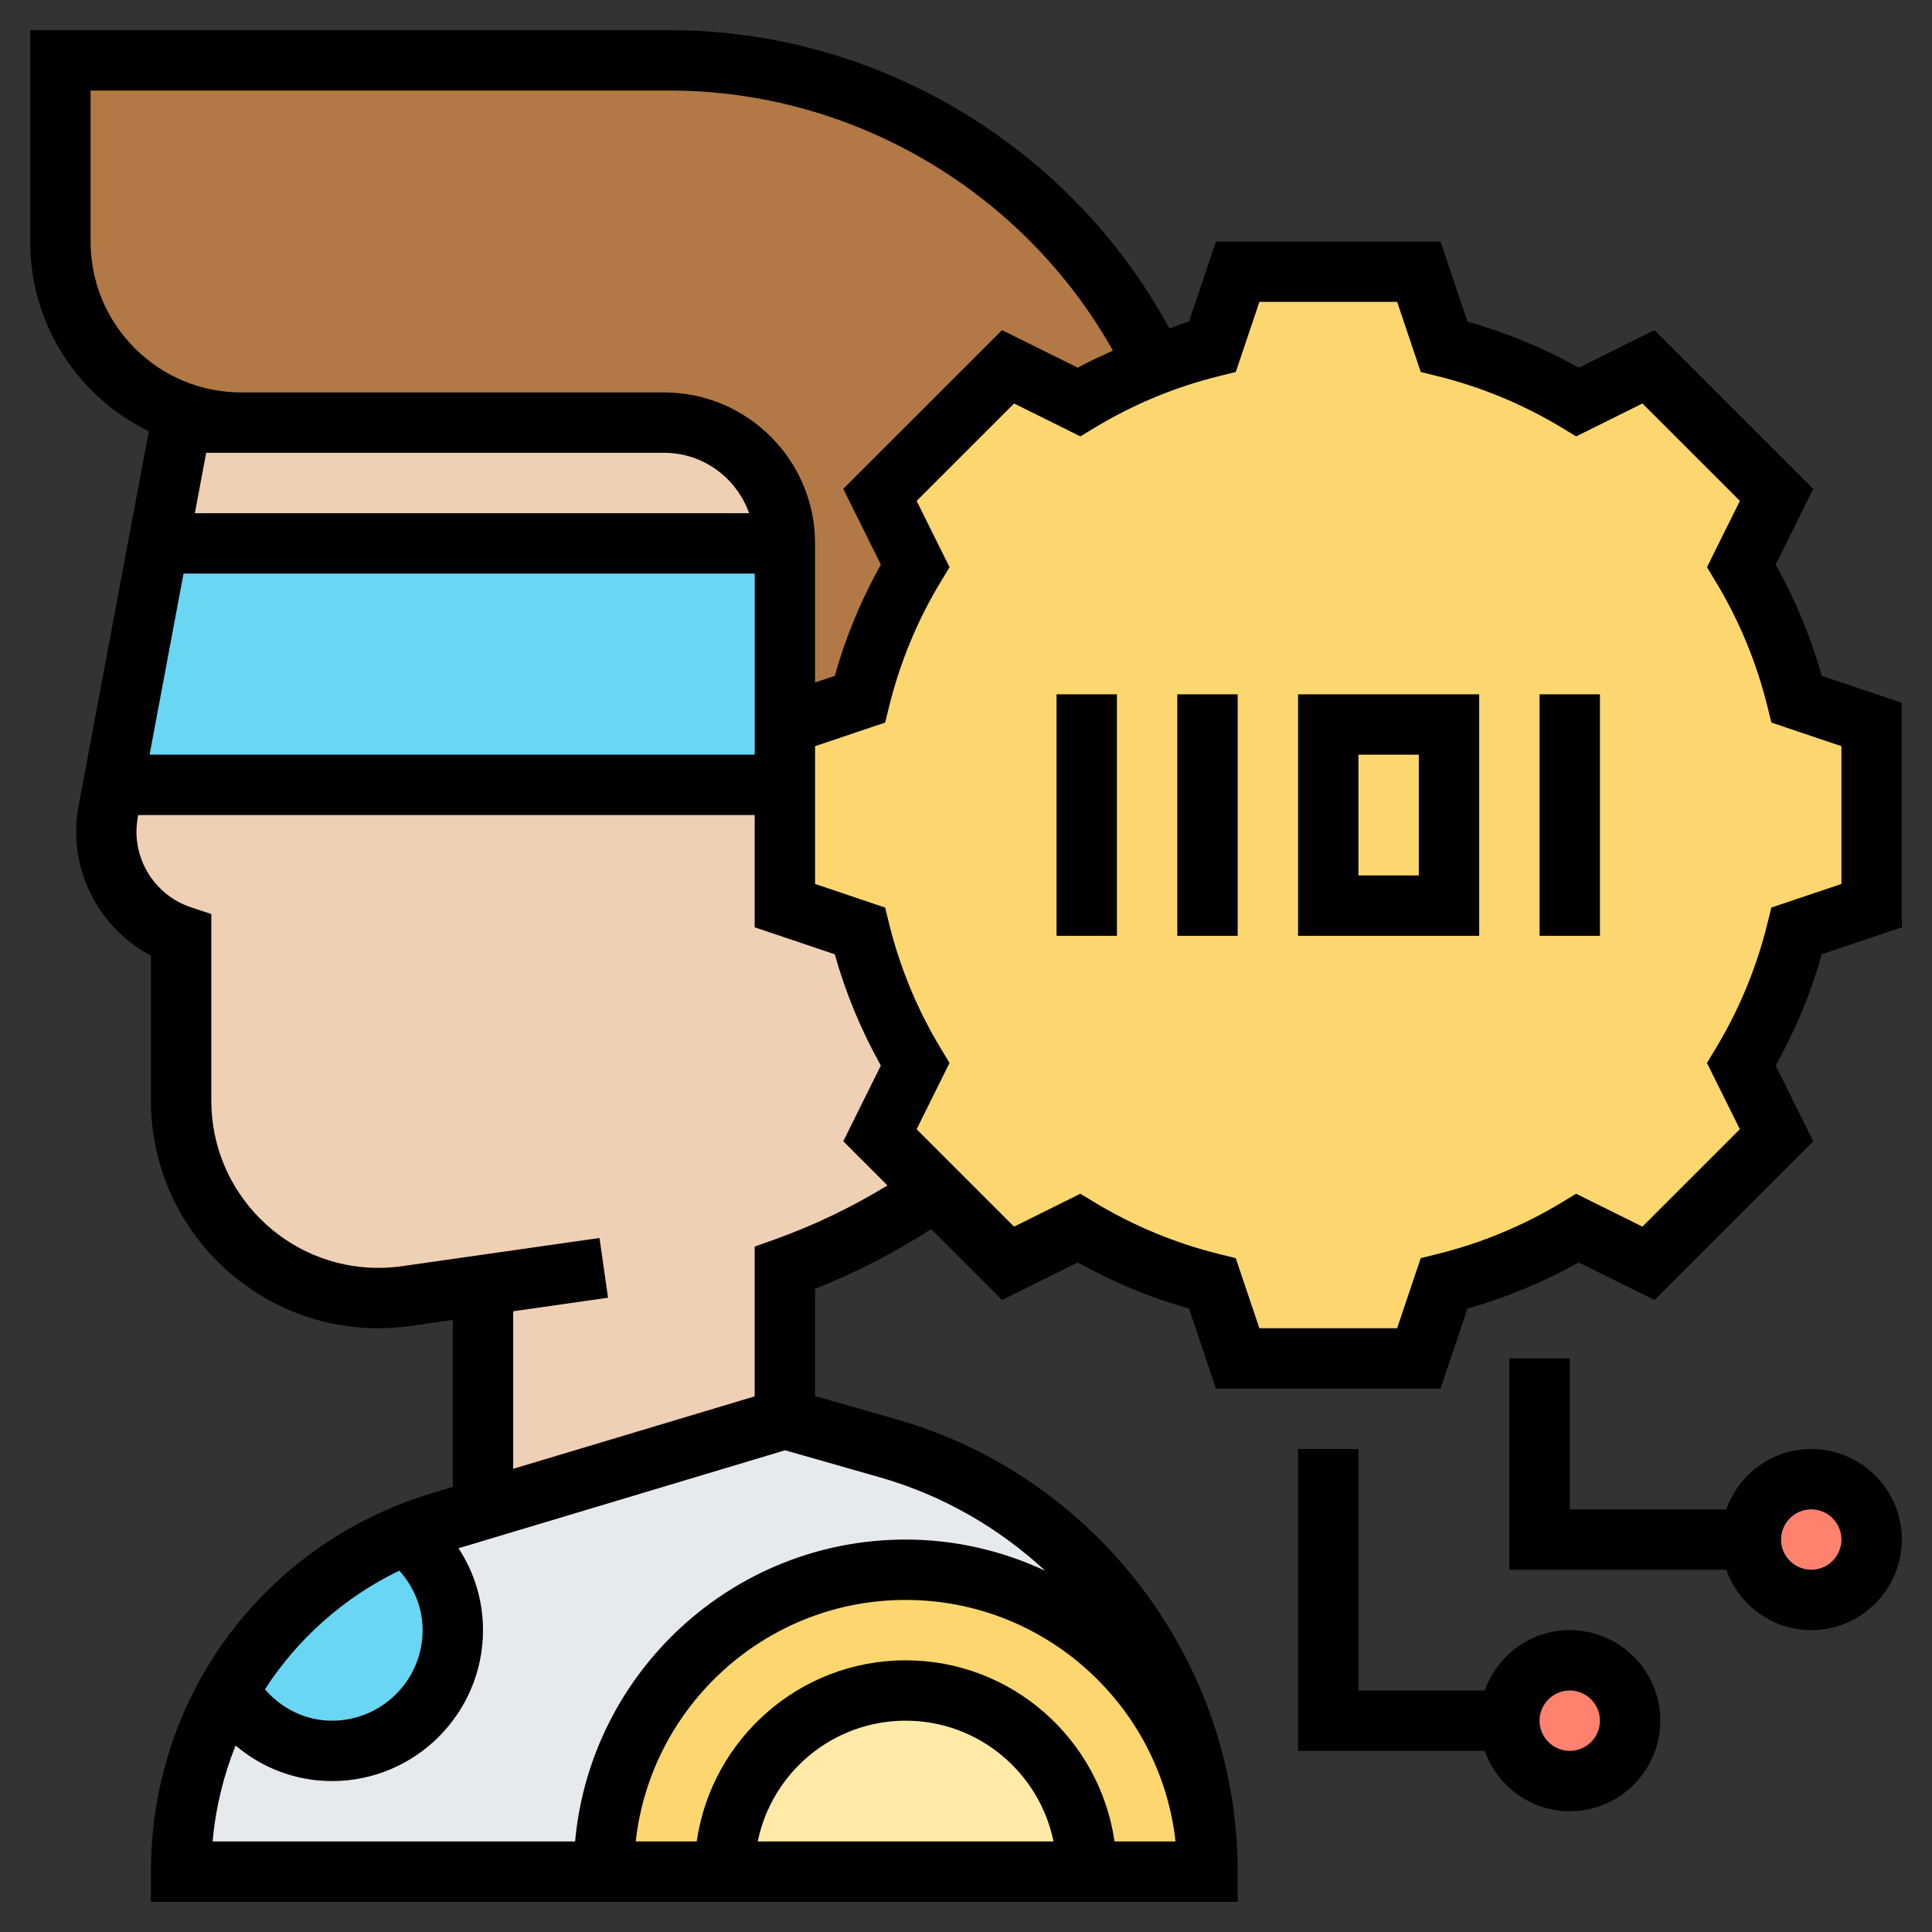 <svg id="Layer_5" enable-background="new 0 0 64 64" height="512" viewBox="0 0 64 64" width="512" xmlns="http://www.w3.org/2000/svg"><rect x="0" y="0" width="64" height="64" fill="#333333" stroke="none"/><g><g><g><path d="m26 18h-20.75l.75-4h2 3 9 2c2.21 0 4 1.79 4 4z" fill="#f0d0b4"/></g><g><path d="m29.42 47.98c6.1 1.74 10.35 7.21 10.57 13.51-.27-5.29-4.64-9.49-9.99-9.49-5.52 0-10 4.48-10 10h-14c0-2.14.57-4.19 1.58-5.96.7 1.17 1.96 1.96 3.42 1.96 2.21 0 4-1.79 4-4 0-1.29-.62-2.42-1.57-3.15.39-.18.78-.32 1.19-.44l1.38-.41 10-3z" fill="#e6e9ed"/></g><g><path d="m38.24 12.09c-.87.33-1.71.75-2.5 1.23l-2.35-1.17-4.24 4.24 1.17 2.35c-.83 1.36-1.45 2.84-1.84 4.42l-2.48.84v-6c0-2.21-1.79-4-4-4h-2-9-3c-3.31 0-6-2.69-6-6v-6h18 2.19c7.07 0 13.18 4.12 16.05 10.09z" fill="#b27946"/></g><g><circle cx="60" cy="51" fill="#ff826e" r="2"/></g><g><circle cx="52" cy="57" fill="#ff826e" r="2"/></g><g><path d="m30.97 39.43-1.82-1.82 1.17-2.35c-.83-1.36-1.45-2.84-1.84-4.42l-2.48-.84v-4-1-1l2.48-.84c.39-1.58 1.01-3.06 1.84-4.42l-1.17-2.35 4.24-4.24 2.35 1.17c.79-.48 1.63-.9 2.5-1.23.62-.24 1.26-.45 1.92-.61l.84-2.48h6l.84 2.48c1.58.39 3.06 1.01 4.42 1.84l2.35-1.17 4.24 4.24-1.17 2.35c.83 1.36 1.45 2.84 1.84 4.42l2.48.84v6l-2.48.84c-.39 1.58-1.01 3.06-1.84 4.42l1.17 2.35-4.24 4.24-2.35-1.17c-1.36.83-2.84 1.45-4.42 1.84l-.84 2.48h-6l-.84-2.48c-1.58-.39-3.06-1.01-4.42-1.84l-2.35 1.17z" fill="#fcd770"/></g><g><path d="m15.94 42.58-2.48.35c-.31.05-.62.07-.92.07-1.8 0-3.44-.73-4.62-1.92-1.19-1.18-1.92-2.82-1.92-4.62v-5.46c-1.5-.5-2.48-1.91-2.48-3.44 0-.22.02-.45.06-.67l.18-.94.24.05h22v4l2.48.84c.39 1.58 1.01 3.06 1.84 4.42l-1.17 2.35 1.82 1.82c-1.52 1.06-3.17 1.93-4.97 2.57v5l-10 3v-7z" fill="#f0d0b4"/></g><g><path d="m39.99 61.49c-.27-5.29-4.64-9.49-9.99-9.49-5.52 0-10 4.48-10 10h20c0-.17 0-.34-.01-.51z" fill="#fcd770"/></g><g><path d="m36 62h-12c0-3.31 2.69-6 6-6s6 2.69 6 6z" fill="#ffeaa7"/></g><g><path d="m15 54c0 2.21-1.79 4-4 4-1.46 0-2.72-.79-3.42-1.96.24-.44.51-.86.81-1.26 1.27-1.72 3-3.09 5.04-3.93.95.73 1.57 1.86 1.57 3.15z" fill="#69d6f4"/></g><g><path d="m26 25v1h-22l-.24-.05 1.49-7.95h20.75v6z" fill="#69d6f4"/></g></g><g><path d="m60.347 22.388c-.361-1.286-.874-2.521-1.526-3.685l1.244-2.509-5.259-5.258-2.509 1.244c-1.164-.653-2.399-1.165-3.685-1.527l-.893-2.653h-7.438l-.894 2.653c-.222.062-.433.154-.651.226-3.263-6.025-9.658-9.879-16.544-9.879h-21.191v6.999c-.001 1.87.728 3.628 2.05 4.951.556.556 1.192 1 1.878 1.336l-2.328 12.422c-.378 2.013.632 4.021 2.399 4.949v4.807c0 4.156 3.38 7.536 7.535 7.536.355 0 .715-.025 1.066-.076l1.398-.2v5.532l-.667.2c-5.581 1.675-9.332 6.716-9.332 12.544v1h36v-1c0-6.921-4.647-13.083-11.303-14.983l-2.697-.771v-3.553c1.346-.53 2.632-1.197 3.846-1.977l2.348 2.348 2.509-1.244c1.164.653 2.399 1.165 3.685 1.527l.893 2.653h7.438l.894-2.653c1.285-.362 2.521-.874 3.685-1.527l2.509 1.244 5.259-5.258-1.244-2.509c.652-1.164 1.165-2.398 1.526-3.685l2.652-.894v-7.437zm-57.346-14.388v-5h19.191c6.073 0 11.722 3.352 14.674 8.615-.391.181-.786.353-1.163.565l-2.509-1.244-5.259 5.258 1.244 2.509c-.652 1.164-1.165 2.398-1.526 3.685l-.653.22v-4.608c0-2.757-2.243-5-5-5h-2-12.004c-1.334-.001-2.588-.521-3.531-1.464-.944-.945-1.464-2.201-1.464-3.536zm21.999 17h-20.045l1.125-6h18.92v4.282zm-16.999-10h2.999 9 2c1.302 0 2.402.839 2.816 2h-18.361l.375-2h1.161zm5.226 37.029c.491.545.773 1.235.773 1.971 0 1.654-1.346 3-3 3-.869 0-1.66-.39-2.225-1.038 1.08-1.669 2.603-3.038 4.452-3.933zm25.714 8.971h-2.021c-.488-3.387-3.401-6-6.92-6s-6.432 2.613-6.92 6h-2.021c.499-4.493 4.316-8 8.941-8s8.442 3.507 8.941 8zm-4.042 0h-9.798c.465-2.279 2.484-4 4.899-4s4.434 1.721 4.899 4zm-.277-8.968c-1.408-.656-2.97-1.032-4.622-1.032-5.728 0-10.442 4.402-10.949 10h-12.007c.098-1.111.359-2.178.76-3.177.884.748 1.999 1.177 3.196 1.177 2.757 0 5-2.243 5-5 0-.979-.287-1.914-.811-2.712l10.818-3.246 3.142.897c2.087.597 3.945 1.677 5.473 3.093zm-8.959-10.974-.663.237v4.961l-8 2.4v-5.218l3.142-.449-.283-1.979-6.54.934c-.26.037-.522.056-.784.056-3.052 0-5.535-2.483-5.535-5.536v-6.185l-.684-.228c-1.238-.413-1.991-1.692-1.751-2.975l.015-.076h20.42v3.718l2.653.894c.361 1.286.874 2.521 1.526 3.685l-1.244 2.509 1.463 1.463c-1.178.72-2.428 1.322-3.735 1.789zm35.337-11.776-2.322.782-.131.533c-.361 1.463-.938 2.857-1.718 4.144l-.284.47 1.09 2.196-3.228 3.227-2.196-1.09-.47.285c-1.288.779-2.683 1.357-4.145 1.717l-.533.132-.782 2.322h-4.563l-.782-2.322-.533-.132c-1.462-.36-2.856-.938-4.145-1.717l-.47-.285-2.196 1.09-3.228-3.227 1.09-2.196-.284-.47c-.779-1.287-1.356-2.681-1.718-4.144l-.131-.533-2.321-.782v-4.282-.282l2.322-.782.131-.533c.361-1.463.938-2.857 1.718-4.144l.284-.47-1.09-2.196 3.228-3.227 2.196 1.09.47-.285c1.288-.779 2.683-1.357 4.145-1.717l.533-.132.782-2.322h4.563l.782 2.322.533.132c1.462.36 2.856.938 4.145 1.717l.47.285 2.196-1.09 3.228 3.227-1.09 2.196.284.47c.779 1.287 1.356 2.681 1.718 4.144l.131.533 2.321.782z"/><path d="m35 23h2v8h-2z"/><path d="m39 23h2v8h-2z"/><path d="m43 31h6v-8h-6zm2-6h2v4h-2z"/><path d="m51 23h2v8h-2z"/><path d="m52 54c-1.302 0-2.402.839-2.816 2h-4.184v-8h-2v10h6.184c.414 1.161 1.514 2 2.816 2 1.654 0 3-1.346 3-3s-1.346-3-3-3zm0 4c-.552 0-1-.449-1-1s.448-1 1-1 1 .449 1 1-.448 1-1 1z"/><path d="m60 48c-1.302 0-2.402.839-2.816 2h-5.184v-5h-2v7h7.184c.414 1.161 1.514 2 2.816 2 1.654 0 3-1.346 3-3s-1.346-3-3-3zm0 4c-.552 0-1-.449-1-1s.448-1 1-1 1 .449 1 1-.448 1-1 1z"/></g></g></svg>